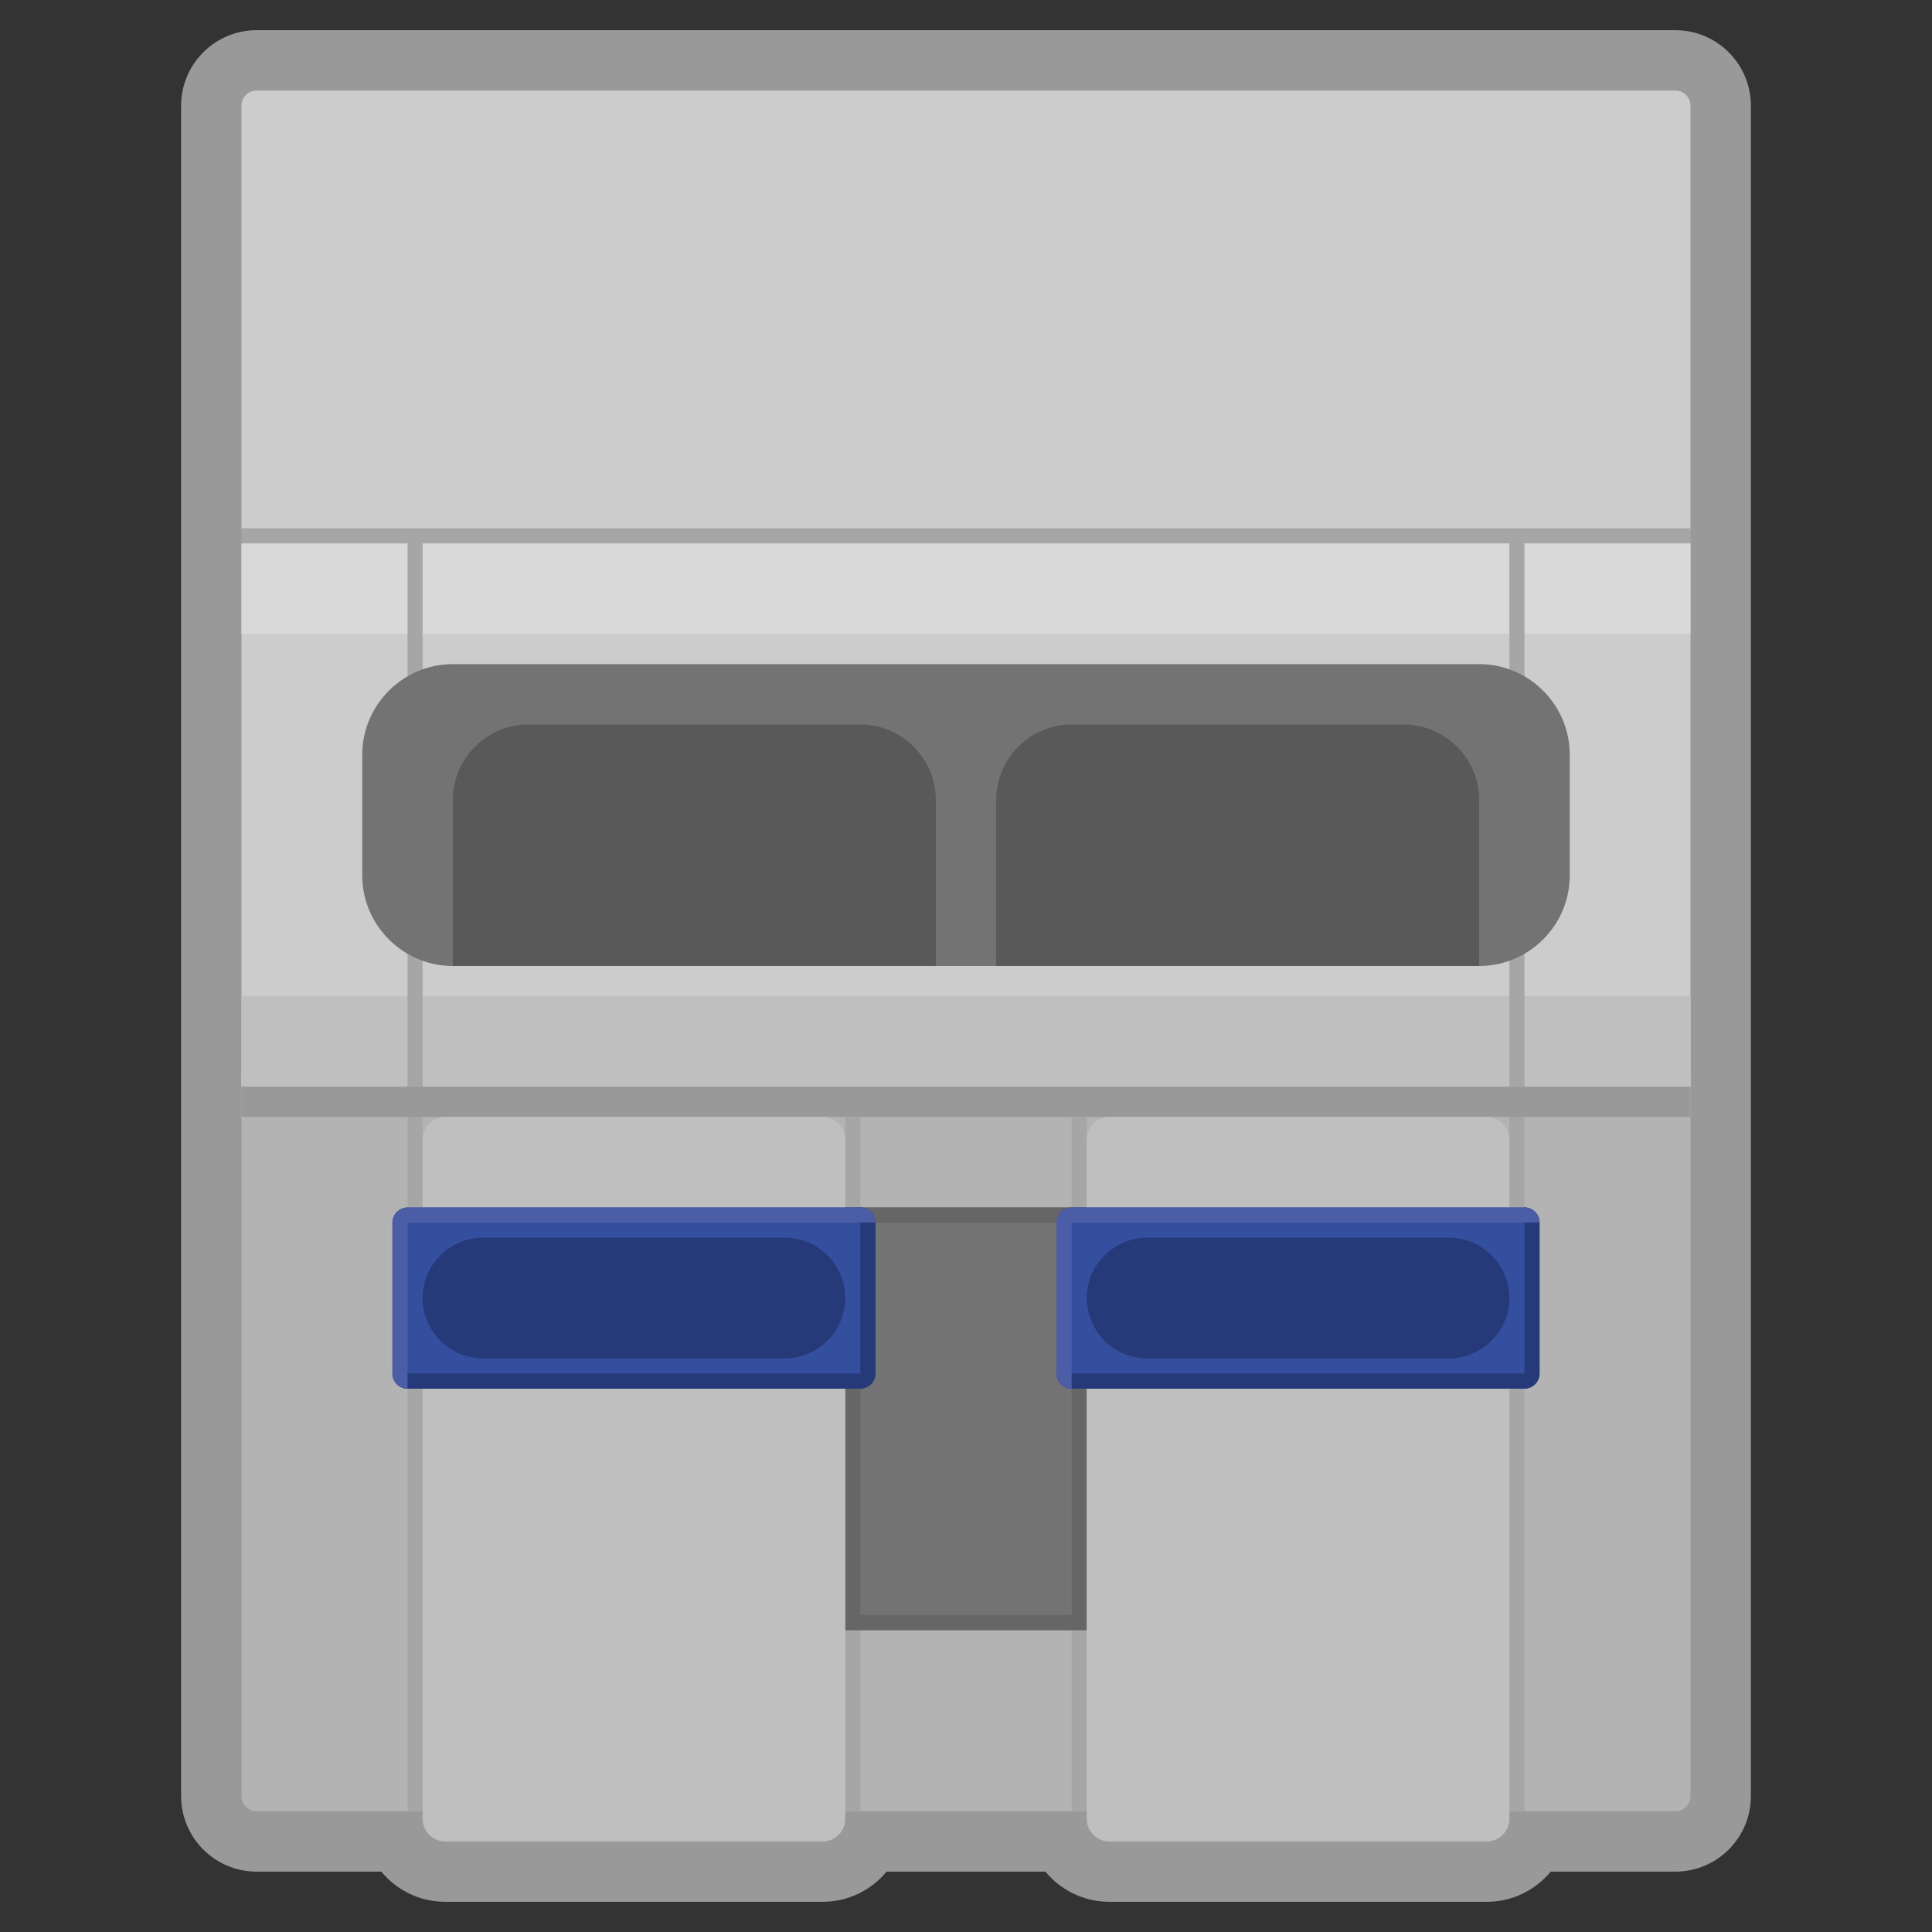 <?xml version="1.0" encoding="UTF-8" standalone="no"?>
<svg
   xmlns:dc="http://purl.org/dc/elements/1.1/"
   xmlns:cc="http://creativecommons.org/ns#"
   xmlns:rdf="http://www.w3.org/1999/02/22-rdf-syntax-ns#"
   xmlns:svg="http://www.w3.org/2000/svg"
   xmlns="http://www.w3.org/2000/svg"
   viewBox="0 0 320 320"
   height="320"
   width="320"
   xml:space="preserve"
   version="1.1"
   id="svg2"><rect x="0" y="0" width="320" height="320" fill="#333333" stroke="none"/><defs
     id="defs6"><clipPath
       id="clipPath16"
       clipPathUnits="userSpaceOnUse"><path
         id="path18"
         d="M 0,256 256,256 256,0 0,0 0,256 Z" /></clipPath><clipPath
       id="clipPath24"
       clipPathUnits="userSpaceOnUse"><path
         id="path26"
         d="M 24,252 232,252 232,4 24,4 24,252 Z" /></clipPath></defs><g
     transform="matrix(1.25,0,0,-1.25,0,320)"
     id="g10"><g
       id="g12"><g
         clip-path="url(#clipPath16)"
         id="g14"><g
           id="g20"><g
             id="g22" /><g
             id="g28"><g
               style="opacity:0.5"
               id="g30"
               clip-path="url(#clipPath24)"><g
                 id="g32"
                 transform="translate(222,252)"><path
                   id="path34"
                   style="fill:#ffffff;fill-opacity:1;fill-rule:nonzero;stroke:none"
                   d="m 0,0 -188,0 c -5.514,0 -10,-4.486 -10,-10 l 0,-56 0,-2 0,-72 0,-4 0,-90 c 0,-5.514 4.486,-10 10,-10 l 16.521,0 c 2.019,-2.441 5.071,-4 8.479,-4 l 50,0 c 3.408,0 6.46,1.559 8.479,4 l 21.042,0 c 2.019,-2.441 5.071,-4 8.479,-4 l 50,0 c 3.408,0 6.46,1.559 8.479,4 L 0,-244 c 5.514,0 10,4.486 10,10 l 0,90 0,4 0,72 0,2 0,56 C 10,-4.486 5.514,0 0,0" /></g></g></g></g><g
           transform="translate(222,244)"
           id="g36"><path
             id="path38"
             style="fill:#cccccc;fill-opacity:1;fill-rule:nonzero;stroke:none"
             d="m 0,0 -188,0 c -1.104,0 -2,-0.896 -2,-2 l 0,-56 c 0,-1.104 0.896,-2 2,-2 l 188,0 c 1.104,0 2,0.896 2,2 L 2,-2 C 2,-0.896 1.104,0 0,0" /></g><g
           transform="translate(222,16)"
           id="g40"><path
             id="path42"
             style="fill:#b3b3b3;fill-opacity:1;fill-rule:nonzero;stroke:none"
             d="m 0,0 -188,0 c -1.104,0 -2,0.896 -2,2 l 0,96 c 0,1.104 0.896,2 2,2 l 188,0 c 1.104,0 2,-0.896 2,-2 L 2,2 C 2,0.896 1.104,0 0,0" /></g><path
           id="path44"
           style="fill:#cccccc;fill-opacity:1;fill-rule:nonzero;stroke:none"
           d="m 224,184 -192,0 0,-72 192,0 0,72 z" /><path
           id="path46"
           style="fill:#d9d9d9;fill-opacity:1;fill-rule:nonzero;stroke:none"
           d="m 224,172 -192,0 0,12 192,0 0,-12 z" /><path
           id="path48"
           style="fill:#bfbfbf;fill-opacity:1;fill-rule:nonzero;stroke:none"
           d="m 224,112 -192,0 0,12 192,0 0,-12 z" /><g
           transform="translate(170,160)"
           id="g50"><path
             id="path52"
             style="fill:#a6a6a6;fill-opacity:1;fill-rule:nonzero;stroke:none"
             d="m 0,0 -84,0 -30,0 0,24 L 30,24 30,0 0,0 Z m 0,-2 30,0 0,-24 -30,0 0,24 z m -82,0 80,0 0,-24 -80,0 0,24 z m -32,0 30,0 0,-24 -30,0 0,24 z m -24,28 0,-2 22,0 0,-24 0,-28 0,-116 2,0 0,116 30,0 84,0 30,0 0,-116 2,0 0,116 0,28 0,24 22,0 0,2 -192,0 z" /></g><path
           id="path54"
           style="fill:#999999;fill-opacity:1;fill-rule:nonzero;stroke:none"
           d="m 224,108 -192,0 0,4 192,0 0,-4 z" /><path
           id="path56"
           style="fill:#a6a6a6;fill-opacity:1;fill-rule:nonzero;stroke:none"
           d="m 114,16 -2,0 0,92 2,0 0,-92 z" /><path
           id="path58"
           style="fill:#a6a6a6;fill-opacity:1;fill-rule:nonzero;stroke:none"
           d="m 144,16 -2,0 0,92 2,0 0,-92 z" /><path
           id="path60"
           style="fill:#737373;fill-opacity:1;fill-rule:nonzero;stroke:none"
           d="m 144,40 -32,0 0,56 32,0 0,-56 z" /><path
           id="path62"
           style="fill:#666666;fill-opacity:1;fill-rule:nonzero;stroke:none"
           d="m 144,96 -32,0 0,-56 32,0 0,56 z m -2,-54 -28,0 0,52 28,0 0,-52 z" /><g
           transform="translate(84,64)"
           id="g64"><path
             id="path66"
             style="fill:#bfbfbf;fill-opacity:1;fill-rule:nonzero;stroke:none"
             d="m 0,0 -20,0 c -2.2,0 -4,1.8 -4,4 l 0,24 c 0,2.2 1.8,4 4,4 l 20,0 c 2.2,0 4,-1.8 4,-4 L 4,4 C 4,1.8 2.2,0 0,0" /></g><g
           transform="translate(192,64)"
           id="g68"><path
             id="path70"
             style="fill:#bfbfbf;fill-opacity:1;fill-rule:nonzero;stroke:none"
             d="m 0,0 -20,0 c -2.2,0 -4,1.8 -4,4 l 0,24 c 0,2.2 1.8,4 4,4 l 20,0 c 2.2,0 4,-1.8 4,-4 L 4,4 C 4,1.8 2.2,0 0,0" /></g><g
           transform="translate(82,66)"
           id="g72"><path
             id="path74"
             style="fill:#737373;fill-opacity:1;fill-rule:nonzero;stroke:none"
             d="m 0,0 -16,0 c -2.2,0 -4,1.8 -4,4 l 0,14 c 0,2.2 1.8,4 4,4 l 16,0 c 2.2,0 4,-1.8 4,-4 L 4,4 C 4,1.8 2.2,0 0,0" /></g><g
           transform="translate(190,66)"
           id="g76"><path
             id="path78"
             style="fill:#737373;fill-opacity:1;fill-rule:nonzero;stroke:none"
             d="m 0,0 -16,0 c -2.2,0 -4,1.8 -4,4 l 0,20 c 0,2.2 1.8,4 4,4 l 16,0 c 2.2,0 4,-1.8 4,-4 L 4,4 C 4,1.8 2.2,0 0,0" /></g><g
           transform="translate(84,72)"
           id="g80"><path
             id="path82"
             style="fill:#808080;fill-opacity:1;fill-rule:nonzero;stroke:none"
             d="m 0,0 -20,0 c -1.1,0 -2,0.9 -2,2 l 0,16 c 0,2.2 1.8,4 4,4 l 16,0 c 2.2,0 4,-1.8 4,-4 L 2,2 C 2,0.9 1.1,0 0,0" /></g><g
           transform="translate(86,84)"
           id="g84"><path
             id="path86"
             style="fill:#8c8c8c;fill-opacity:1;fill-rule:nonzero;stroke:none"
             d="m 0,0 0,2 c 0,1.1 -0.9,2 -2,2 l -20,0 c -1.1,0 -2,-0.9 -2,-2 l 0,-2 24,0 z" /></g><g
           transform="translate(62,84)"
           id="g88"><path
             id="path90"
             style="fill:#737373;fill-opacity:1;fill-rule:nonzero;stroke:none"
             d="m 0,0 0,-2 c 0,-1.1 0.9,-2 2,-2 l 20,0 c 1.1,0 2,0.9 2,2 L 24,0 0,0 Z" /></g><g
           transform="translate(109,12)"
           id="g92"><path
             id="path94"
             style="fill:#bfbfbf;fill-opacity:1;fill-rule:nonzero;stroke:none"
             d="m 0,0 -50,0 c -1.657,0 -3,1.343 -3,3 l 0,90 c 0,1.657 1.343,3 3,3 l 50,0 c 1.657,0 3,-1.343 3,-3 L 3,3 C 3,1.343 1.657,0 0,0" /></g><g
           transform="translate(197,12)"
           id="g96"><path
             id="path98"
             style="fill:#bfbfbf;fill-opacity:1;fill-rule:nonzero;stroke:none"
             d="m 0,0 -50,0 c -1.657,0 -3,1.343 -3,3 l 0,90 c 0,1.657 1.343,3 3,3 l 50,0 c 1.657,0 3,-1.343 3,-3 L 3,3 C 3,1.343 1.657,0 0,0" /></g><g
           transform="translate(114,72)"
           id="g100"><path
             id="path102"
             style="fill:#354f9f;fill-opacity:1;fill-rule:nonzero;stroke:none"
             d="m 0,0 -60,0 c -1.104,0 -2,0.896 -2,2 l 0,20 c 0,1.104 0.896,2 2,2 l 60,0 c 1.104,0 2,-0.896 2,-2 L 2,2 C 2,0.896 1.104,0 0,0" /></g><g
           transform="translate(104,76)"
           id="g104"><path
             id="path106"
             style="fill:#263979;fill-opacity:1;fill-rule:nonzero;stroke:none"
             d="m 0,0 -40,0 c -4.4,0 -8,3.6 -8,8 0,4.4 3.6,8 8,8 L 0,16 C 4.4,16 8,12.4 8,8 8,3.6 4.4,0 0,0" /></g><g
           transform="translate(202,72)"
           id="g108"><path
             id="path110"
             style="fill:#354f9f;fill-opacity:1;fill-rule:nonzero;stroke:none"
             d="m 0,0 -60,0 c -1.104,0 -2,0.896 -2,2 l 0,20 c 0,1.104 0.896,2 2,2 l 60,0 c 1.104,0 2,-0.896 2,-2 L 2,2 C 2,0.896 1.104,0 0,0" /></g><g
           transform="translate(192,76)"
           id="g112"><path
             id="path114"
             style="fill:#263979;fill-opacity:1;fill-rule:nonzero;stroke:none"
             d="m 0,0 -40,0 c -4.4,0 -8,3.6 -8,8 0,4.4 3.6,8 8,8 L 0,16 C 4.4,16 8,12.4 8,8 8,3.6 4.4,0 0,0" /></g><g
           transform="translate(114,96)"
           id="g116"><path
             id="path118"
             style="fill:#263979;fill-opacity:1;fill-rule:nonzero;stroke:none"
             d="m 0,0 0,-22 -62,0 c 0,-1.104 0.896,-2 2,-2 l 60,0 c 1.104,0 2,0.896 2,2 L 2,-2 C 2,-0.896 1.104,0 0,0" /></g><g
           transform="translate(114,96)"
           id="g120"><path
             id="path122"
             style="fill:#4b5da7;fill-opacity:1;fill-rule:nonzero;stroke:none"
             d="m 0,0 -60,0 c -1.104,0 -2,-0.896 -2,-2 l 0,-20 c 0,-1.104 0.896,-2 2,-2 l 0,22 62,0 C 2,-0.896 1.104,0 0,0" /></g><g
           transform="translate(202,96)"
           id="g124"><path
             id="path126"
             style="fill:#263979;fill-opacity:1;fill-rule:nonzero;stroke:none"
             d="m 0,0 0,-22 -62,0 c 0,-1.104 0.896,-2 2,-2 l 60,0 c 1.104,0 2,0.896 2,2 L 2,-2 C 2,-0.896 1.104,0 0,0" /></g><g
           transform="translate(202,96)"
           id="g128"><path
             id="path130"
             style="fill:#4b5da7;fill-opacity:1;fill-rule:nonzero;stroke:none"
             d="m 0,0 -60,0 c -1.104,0 -2,-0.896 -2,-2 l 0,-20 c 0,-1.104 0.896,-2 2,-2 l 0,22 62,0 C 2,-0.896 1.104,0 0,0" /></g><g
           transform="translate(196,128)"
           id="g132"><path
             id="path134"
             style="fill:#737373;fill-opacity:1;fill-rule:nonzero;stroke:none"
             d="m 0,0 -136,0 c -6.6,0 -12,5.4 -12,12 l 0,16 c 0,6.6 5.4,12 12,12 L 0,40 C 6.6,40 12,34.6 12,28 L 12,12 C 12,5.4 6.6,0 0,0" /></g><g
           transform="translate(124,128)"
           id="g136"><path
             id="path138"
             style="fill:#595959;fill-opacity:1;fill-rule:nonzero;stroke:none"
             d="m 0,0 -64,0 0,22 c 0,5.5 4.5,10 10,10 l 44,0 C -4.5,32 0,27.5 0,22 L 0,0 Z" /></g><g
           transform="translate(196,128)"
           id="g140"><path
             id="path142"
             style="fill:#595959;fill-opacity:1;fill-rule:nonzero;stroke:none"
             d="m 0,0 -64,0 0,22 c 0,5.5 4.5,10 10,10 l 44,0 C -4.5,32 0,27.5 0,22 L 0,0 Z" /></g></g></g></g></svg>